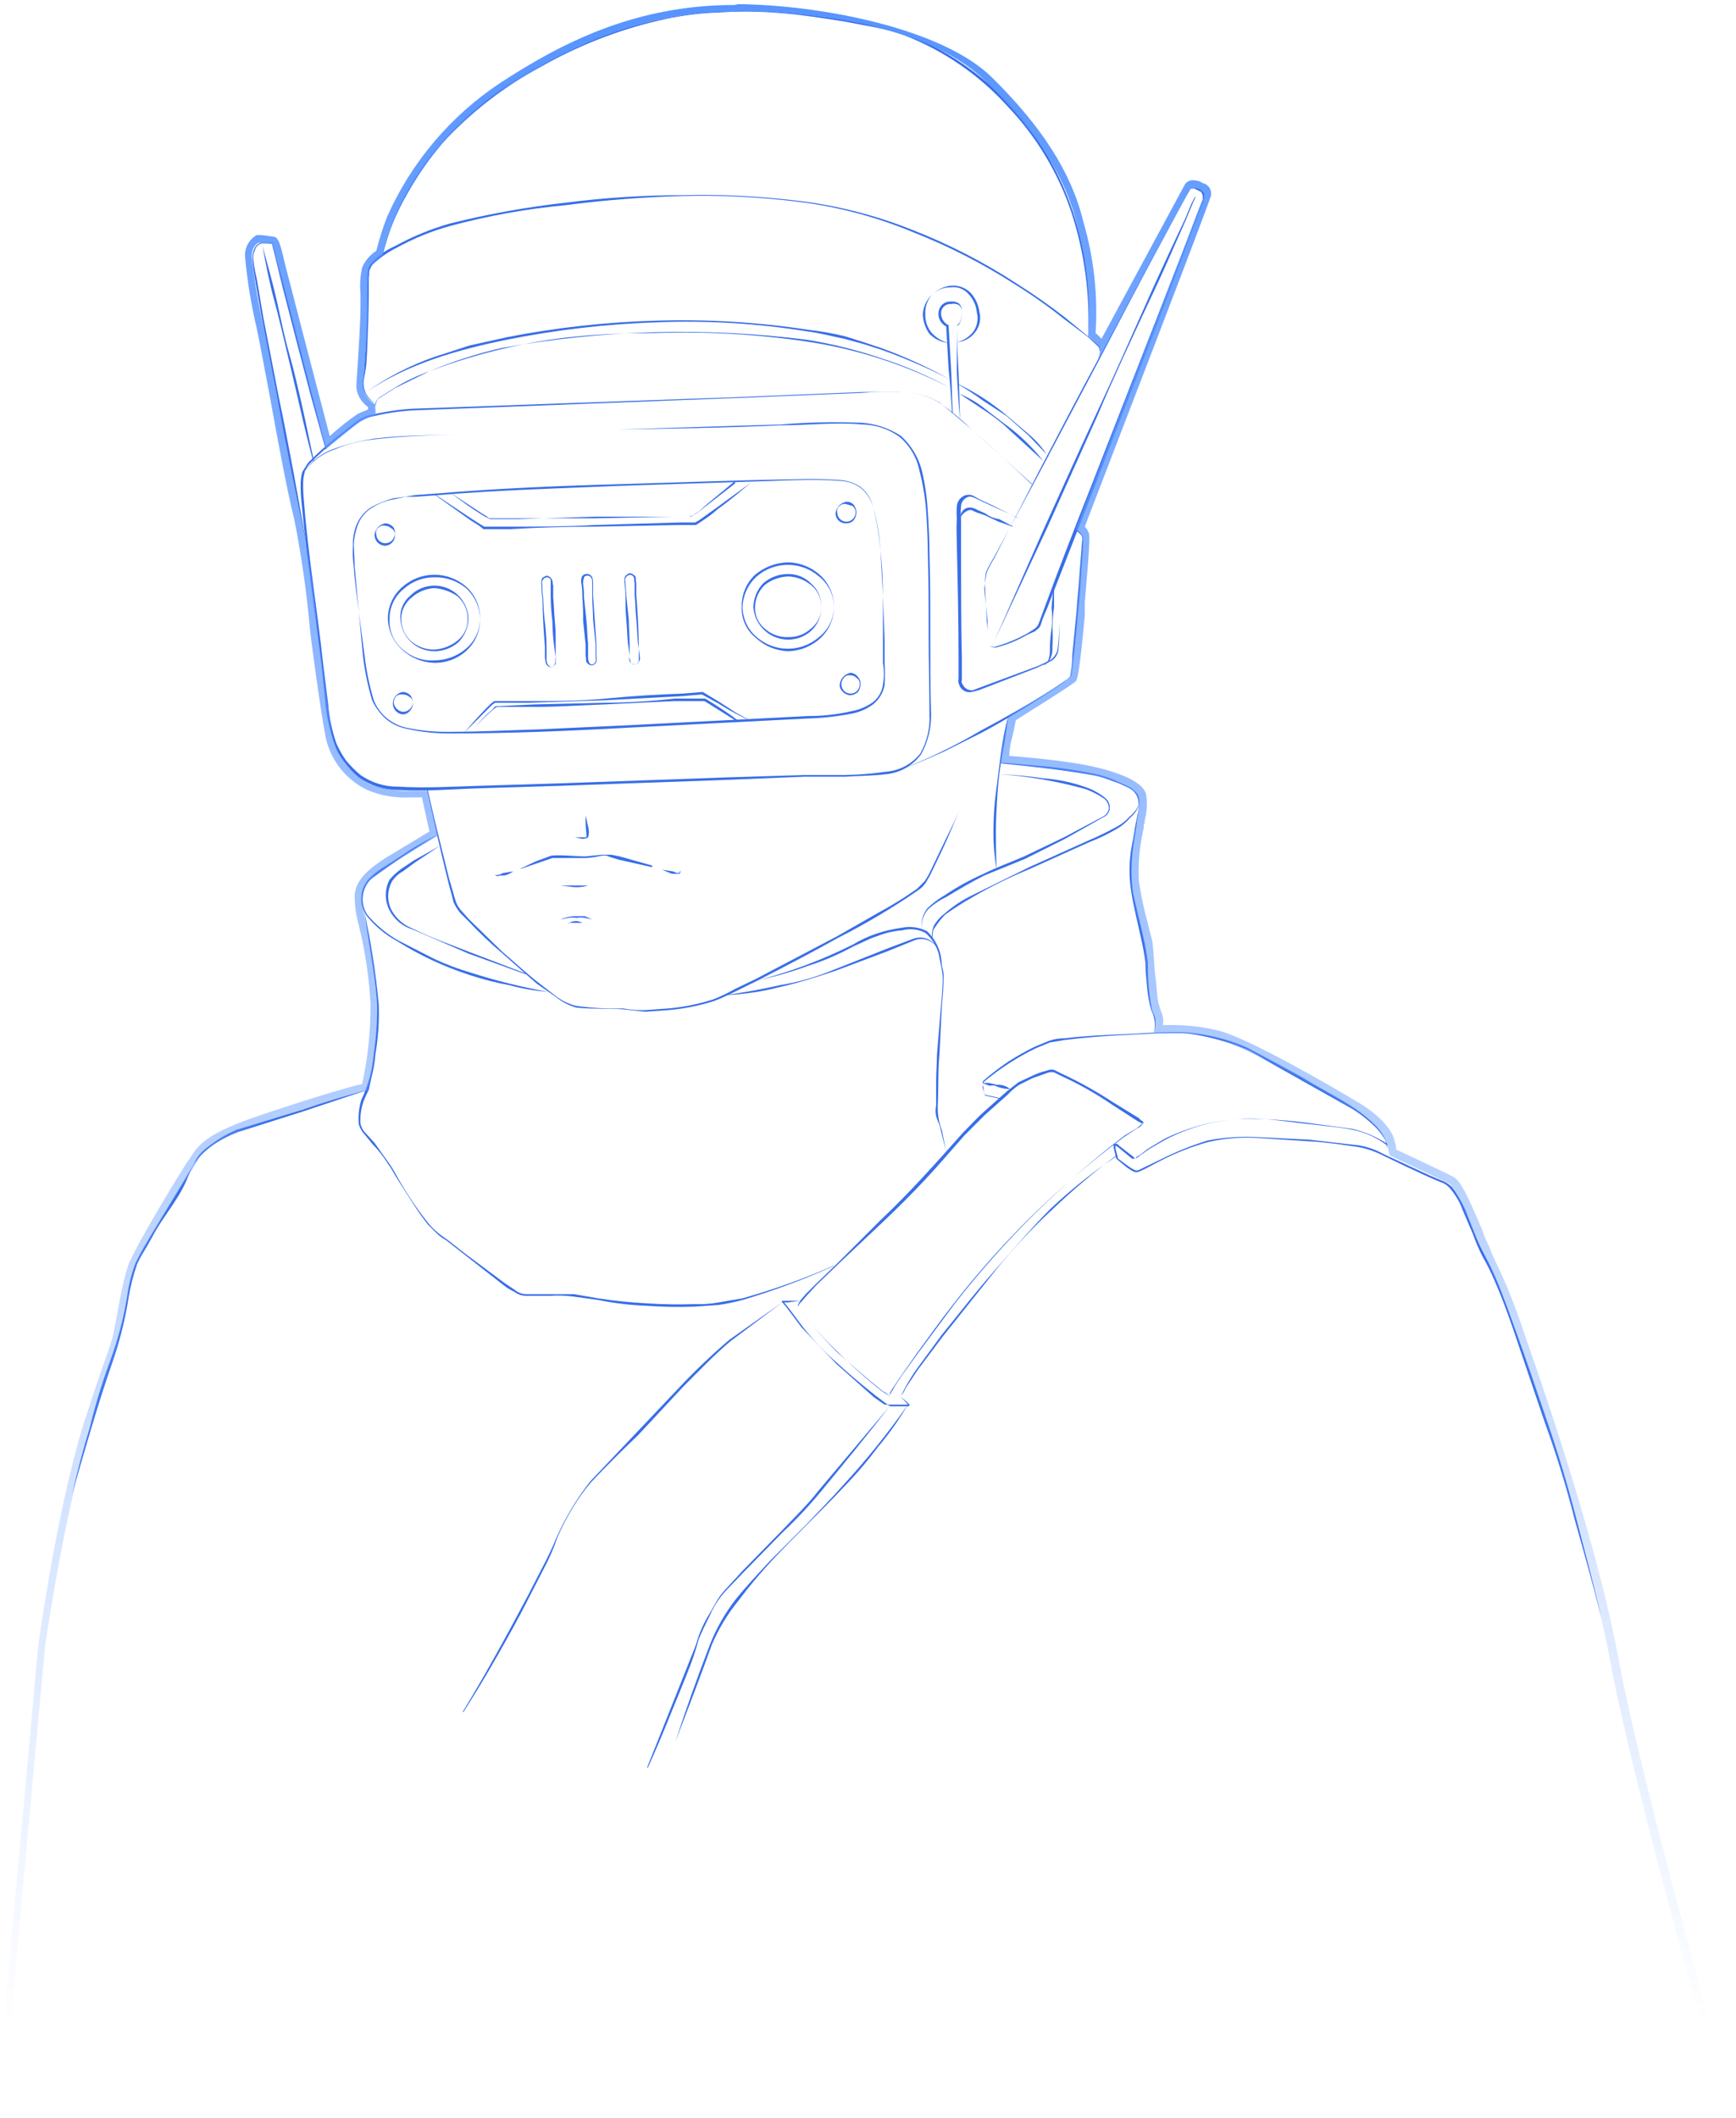 <svg width="209" height="255" viewBox="0 0 209 255" fill="none" xmlns="http://www.w3.org/2000/svg">
<path d="M39.201 54.099L37.401 47.599L35.701 41.099L34.001 34.499L33.201 31.199L32.801 29.599V29.299H31.501C31.307 29.348 31.131 29.448 30.99 29.588C30.849 29.729 30.749 29.906 30.701 30.099C30.531 30.439 30.461 30.821 30.501 31.199C30.577 31.975 30.71 32.744 30.901 33.499L31.701 38.199L33.501 47.499C34.801 53.699 35.901 59.899 37.001 66.099C35.701 59.899 34.401 53.699 33.301 47.499L31.501 38.199L30.701 33.599C30.552 32.806 30.451 32.005 30.401 31.199C30.367 30.789 30.436 30.377 30.601 29.999C30.665 29.814 30.771 29.646 30.909 29.508C31.048 29.369 31.216 29.264 31.401 29.199H32.701C32.801 29.199 32.901 29.199 32.901 29.299V29.499L33.301 31.199L34.201 34.399L35.901 40.999L37.601 47.599C38.201 49.699 38.701 51.899 39.301 54.099H39.201Z" fill="#386EE8"/>
<path d="M31.6 29.602C32.2 31.802 32.8 33.902 33.3 36.102C33.8 38.302 34.2 40.402 34.8 42.502C35.4 44.602 35.9 46.802 36.4 49.002C36.9 51.202 37.3 53.302 37.8 55.502H37.7C37.1 53.302 36.6 51.202 36.1 49.002C35.6 46.802 35.1 44.702 34.6 42.602C34.1 40.502 33.6 38.302 33 36.102C32.4 33.902 32 31.802 31.6 29.602Z" fill="#386EE8"/>
<path d="M36.499 57.001C37.41 55.64 38.747 54.62 40.3 54.101C41.794 53.456 43.38 53.052 44.999 52.901C48.3 52.501 51.599 52.401 54.8 52.301L74.4 51.701L93.999 51.101C97.259 50.835 100.532 50.769 103.8 50.901C105.478 51.022 107.096 51.573 108.499 52.501C109.721 53.63 110.59 55.088 110.999 56.701C111.379 58.31 111.613 59.95 111.699 61.601C111.799 63.201 111.899 64.901 111.899 66.501C111.999 69.801 111.999 73.001 111.999 76.301C111.999 79.601 111.999 82.801 112.099 86.101C112.104 87.744 111.691 89.361 110.899 90.801C110.409 91.475 109.781 92.037 109.057 92.451C108.333 92.865 107.529 93.12 106.699 93.201C105.099 93.401 103.4 93.401 101.8 93.501H96.9L87.099 93.901L67.499 94.601L57.699 94.901C54.399 95.001 51.2 95.301 47.9 95.101C46.216 95.095 44.575 94.571 43.199 93.601C42.559 93.075 41.988 92.47 41.499 91.801C40.984 91.173 40.578 90.463 40.3 89.701C39.744 88.15 39.375 86.539 39.199 84.901L38.699 80.001C37.899 73.501 36.9 67.001 36.3 60.501C36.216 59.704 36.183 58.902 36.199 58.101C36.21 57.66 36.277 57.224 36.4 56.801L37.099 55.701C38.263 54.524 39.498 53.422 40.8 52.401L42.699 50.901C43.325 50.369 44.087 50.022 44.9 49.901C46.509 49.521 48.148 49.287 49.8 49.201L88.999 47.801L98.799 47.401L103.699 47.201C105.299 47.201 106.999 47.101 108.599 47.201C110.266 47.218 111.895 47.703 113.3 48.601C114.601 49.549 115.837 50.585 116.999 51.701L124.3 58.301H124.199C121.799 56.034 119.399 53.834 116.999 51.701L113.199 48.501C111.809 47.665 110.221 47.216 108.599 47.201C106.966 47.134 105.329 47.167 103.699 47.301L98.799 47.501L88.999 47.901L49.8 49.401C48.181 49.487 46.575 49.721 44.999 50.101C44.234 50.215 43.51 50.525 42.9 51.001L40.9 52.601C39.629 53.586 38.426 54.655 37.3 55.801C37.042 56.096 36.839 56.434 36.699 56.801C36.584 57.191 36.517 57.594 36.499 58.001C36.483 58.802 36.516 59.604 36.599 60.401C37.099 66.901 38.2 73.401 38.9 79.901L39.499 84.701C39.63 86.336 39.965 87.949 40.499 89.501C40.823 90.242 41.225 90.946 41.699 91.601C42.215 92.216 42.784 92.785 43.4 93.301C44.716 94.226 46.29 94.716 47.9 94.701C51.2 94.901 54.399 94.701 57.699 94.601L67.499 94.301L87.099 93.601L96.9 93.301H101.8C103.439 93.267 105.076 93.133 106.699 92.901C107.498 92.837 108.274 92.609 108.98 92.23C109.685 91.851 110.305 91.331 110.8 90.701C111.607 89.271 111.989 87.64 111.899 86.001C111.899 82.701 111.8 79.501 111.8 76.201C111.8 72.901 111.799 69.701 111.699 66.401C111.699 64.801 111.599 63.101 111.499 61.501C111.379 59.88 111.112 58.273 110.699 56.701C110.386 55.102 109.54 53.657 108.3 52.601C106.992 51.646 105.419 51.121 103.8 51.101C100.6 50.801 97.299 51.201 93.999 51.201C87.499 51.501 80.999 51.601 74.4 51.701L54.8 52.301C51.599 52.401 48.299 52.401 45.099 52.801C43.462 53.035 41.854 53.437 40.3 54.001C38.721 54.525 37.376 55.586 36.499 57.001Z" fill="#386EE8"/>
<path d="M129.601 63.699C129.944 63.964 130.218 64.307 130.401 64.699V65.999L130.201 68.499C130.101 70.199 130.001 71.999 129.801 73.699L129.301 78.799L129.001 81.299C128.888 81.512 128.714 81.687 128.501 81.799L128.001 82.199L127.001 82.899C124.101 84.799 121.201 86.599 118.201 88.199L113.601 90.499C112.001 91.199 110.501 91.899 108.801 92.499C111.981 91.243 115.057 89.738 118.001 87.999C121.001 86.399 124.001 84.699 126.901 82.899L127.901 82.199L128.501 81.799L128.901 81.399C129.021 80.537 129.088 79.669 129.101 78.799L129.601 73.699C129.701 71.999 129.901 70.299 130.001 68.599L130.201 66.099C130.201 65.599 130.301 65.199 130.301 64.799C130.301 64.399 129.801 64.099 129.501 63.799L129.601 63.699Z" fill="#386EE8"/>
<path d="M51.5 95.102C52.3 98.702 53.2 102.302 54.1 105.902C54.4 106.802 54.6 107.702 54.9 108.602C55.061 109.01 55.298 109.383 55.6 109.702L56.5 110.702L60.5 114.602C61.9 115.802 63.3 117.102 64.7 118.202L66.9 119.902C67.636 120.479 68.489 120.889 69.4 121.102C71.256 121.354 73.129 121.454 75 121.402C75.89 121.567 76.796 121.634 77.7 121.602L80.5 121.402C82.336 121.237 84.147 120.869 85.9 120.302C86.762 119.962 87.597 119.561 88.4 119.102L90.9 117.902L100.8 112.702L105.7 109.902C107.324 109.031 108.894 108.062 110.4 107.002L111.3 106.102C111.57 105.724 111.805 105.322 112 104.902L113.2 102.402C114 100.702 114.9 99.002 115.6 97.302C114.9 99.002 114.2 100.702 113.4 102.402L112.2 104.902C112 105.402 111.7 105.802 111.5 106.202C111.246 106.605 110.904 106.947 110.5 107.202C107.431 109.313 104.224 111.217 100.9 112.902C97.7 114.702 94.4 116.402 91.1 118.102C89.4 118.902 87.8 119.802 86 120.502C84.213 121.069 82.369 121.438 80.5 121.602L77.7 121.802L74.9 121.502C73.1 121.402 71.2 121.502 69.4 121.302C68.483 121.053 67.63 120.61 66.9 120.002L64.6 118.402L60.4 114.702C58.996 113.512 57.66 112.243 56.4 110.902L55.4 109.902C55.077 109.506 54.807 109.069 54.6 108.602C54.4 107.702 54.1 106.802 53.9 105.902C53 102.302 52.2 98.702 51.4 95.102H51.5Z" fill="#386EE8"/>
<path d="M121.4 86.102C121.2 87.702 121 89.202 120.7 90.702C120.401 92.254 120.201 93.824 120.1 95.402C120 96.902 119.9 98.502 119.9 100.002C119.9 101.502 119.9 103.102 120 104.702C119.714 103.152 119.58 101.578 119.6 100.002C119.6 98.463 119.7 96.927 119.9 95.402L120.5 90.702C120.703 89.151 121.004 87.615 121.4 86.102Z" fill="#386EE8"/>
<path d="M59.6 105.298C59.8 105.398 60 105.298 60.1 105.298L60.6 105.098L61.8 104.898C61.475 105.146 61.099 105.317 60.7 105.398H60.2C60 105.498 59.7 105.498 59.6 105.298Z" fill="#386EE8"/>
<path d="M81.899 104.799C81.999 104.899 81.899 105.099 81.799 105.199H80.899L79.699 104.699L80.999 104.899L81.499 105.099C81.699 105.099 81.899 105.099 81.899 104.799Z" fill="#386EE8"/>
<path d="M78.5 104.398L74.5 103.498L73.5 103.198L73 102.998H72.5C71.843 103.155 71.174 103.255 70.5 103.298H66.5L62.7 104.598H62.6L64.5 103.698L66.4 102.998C67.8 102.898 69.2 103.098 70.5 103.098L72.5 102.898H73.6L74.6 103.098L78.5 104.198V104.398Z" fill="#386EE8"/>
<path d="M67.5 106.602H70.8C70.25 106.772 69.674 106.84 69.1 106.802L67.5 106.602Z" fill="#386EE8"/>
<path d="M70.499 98.102C70.499 98.402 70.699 98.802 70.699 99.102C70.813 99.424 70.88 99.76 70.899 100.102C70.908 100.339 70.874 100.576 70.799 100.802C70.599 101.002 70.399 100.902 70.199 101.002L69.199 100.802H70.599V100.402C70.506 99.639 70.473 98.87 70.499 98.102Z" fill="#386EE8"/>
<path d="M67.5 110.699C68.092 110.415 68.744 110.278 69.4 110.299H70.4L71.3 110.699L70.4 110.499C70.069 110.448 69.731 110.448 69.4 110.499C69.069 110.448 68.731 110.448 68.4 110.499L67.5 110.699Z" fill="#386EE8"/>
<path d="M68.4 111.2C68.64 111.013 68.931 110.903 69.235 110.885C69.538 110.868 69.84 110.942 70.1 111.1H68.4V111.2Z" fill="#386EE8"/>
<path d="M43.2 73.701C43 71.901 42.7 70.101 42.6 68.301C42.467 67.408 42.433 66.502 42.5 65.601C42.464 64.708 42.635 63.818 43 63.001C43.377 62.163 44.006 61.464 44.8 61.001C45.597 60.582 46.434 60.247 47.3 60.001L48.7 59.801L50 59.601L52.7 59.401C59.9 58.801 67 58.501 74.2 58.301C81.4 58.101 88.6 57.801 95.8 57.701C97.601 57.635 99.403 57.668 101.2 57.801C102.102 57.86 102.968 58.172 103.7 58.701C104.401 59.298 104.892 60.105 105.1 61.001C105.602 62.728 105.904 64.506 106 66.301C106.2 68.094 106.3 69.897 106.3 71.701L106.5 77.101V79.801C106.55 80.701 106.55 81.602 106.5 82.501C106.321 83.41 105.825 84.225 105.1 84.801C104.359 85.349 103.505 85.725 102.6 85.901C100.82 86.249 99.013 86.45 97.2 86.501L75.7 87.601C68.5 88.001 61.3 88.301 54.1 88.301C52.316 88.305 50.538 88.103 48.8 87.701C47.913 87.505 47.089 87.093 46.4 86.501C45.726 85.881 45.182 85.133 44.8 84.301C44.281 82.57 43.913 80.796 43.7 79.001L43.2 73.701ZM43.2 73.701L43.9 79.001C44.113 80.796 44.481 82.57 45 84.301C45.323 85.112 45.838 85.833 46.5 86.401C47.189 86.993 48.013 87.406 48.9 87.601C50.642 87.971 52.42 88.138 54.2 88.101C57.8 88.101 61.4 87.901 65 87.801L75.8 87.301L97.3 86.201C99.084 86.205 100.862 86.003 102.6 85.601C103.46 85.436 104.277 85.095 105 84.601C105.356 84.344 105.656 84.015 105.879 83.637C106.103 83.258 106.246 82.838 106.3 82.401C106.45 81.541 106.45 80.662 106.3 79.801V71.701L106 66.301C105.855 64.512 105.554 62.738 105.1 61.001C104.855 60.148 104.369 59.384 103.7 58.801C103.007 58.27 102.172 57.956 101.3 57.901C99.503 57.768 97.701 57.735 95.9 57.801L74.3 58.501C67.2 58.801 60 59.001 52.8 59.601L50.1 59.801H48.8L47.5 60.101C46.616 60.234 45.766 60.54 45 61.001C44.209 61.421 43.576 62.088 43.2 62.901C42.848 63.726 42.645 64.606 42.6 65.501C42.6 66.401 42.7 67.301 42.7 68.201L43.2 73.701Z" fill="#386EE8"/>
<path d="M52.5 59.602L56.7 62.402L57.8 63.102L58.3 63.402H61.4C64.8 63.402 68.2 63.402 71.6 63.202L81.8 62.902H83.7L84.2 62.602L86.3 61.102L90.4 58.102C89.1 59.202 87.8 60.302 86.4 61.302C85.777 61.857 85.108 62.358 84.4 62.802L83.8 63.202H81.8L71.6 63.402C68.2 63.402 64.8 63.502 61.4 63.702H58.2L57.7 63.302L56.6 62.602L52.4 59.602H52.5Z" fill="#386EE8"/>
<path d="M88.499 57.898L84.999 60.798L84.099 61.598L83.599 61.898C83.471 62.051 83.295 62.157 83.099 62.198H71.599L62.399 62.498H58.999L58.399 62.198L57.899 61.898C56.599 61.098 55.399 60.198 54.199 59.298L57.999 61.798L58.499 62.098L58.899 62.398H71.599L80.799 62.198H82.999L83.499 61.998L83.999 61.698L84.899 60.998L88.499 58.198V57.898Z" fill="#386EE8"/>
<path d="M55.9 88.201C56.9 87.001 57.9 85.901 59 84.801L59.5 84.401H63.6C66.7 84.401 69.8 84.401 72.9 84.101C76 83.801 79.1 83.601 82.2 83.501L84.6 83.301L86.6 84.501L88.6 85.801L90.6 86.901C89.183 86.267 87.812 85.532 86.5 84.701L84.5 83.601L82.2 83.801L72.9 84.301L63.6 84.601H59.6L59.2 84.901L55.9 88.201Z" fill="#386EE8"/>
<path d="M88.8 86.902L85.3 84.702L84.8 84.402H81.2L72.8 84.802C70 84.902 67.2 85.102 64.4 85.102H59.8L59.4 85.402L58.6 86.102L57.1 87.602L58.5 86.102L59.3 85.402C59.4 85.302 59.5 85.102 59.7 85.002H60.2L64.4 84.802L72.8 84.602C75.607 84.584 78.41 84.418 81.2 84.102H84.9L85.4 84.402C86.571 85.11 87.706 85.878 88.8 86.702V86.902Z" fill="#386EE8"/>
<path d="M66.401 80.301C66.282 80.316 66.162 80.296 66.055 80.243C65.948 80.189 65.86 80.105 65.801 80.001C65.601 79.701 65.701 79.501 65.601 79.201V77.801C65.434 75.871 65.334 73.937 65.301 72.001C65.221 71.539 65.188 71.07 65.201 70.601C65.152 70.336 65.152 70.065 65.201 69.801C65.201 69.601 65.501 69.401 65.801 69.301C65.925 69.316 66.044 69.36 66.148 69.429C66.253 69.499 66.339 69.592 66.401 69.701C66.601 70.001 66.501 70.201 66.601 70.501V71.901C66.701 72.901 66.701 73.801 66.801 74.801C66.901 75.801 66.901 76.701 66.901 77.701V79.101C66.801 79.401 66.901 79.601 66.801 79.901C66.701 80.201 66.601 80.301 66.401 80.301ZM66.401 80.301C66.51 80.279 66.612 80.231 66.699 80.161C66.786 80.092 66.855 80.002 66.901 79.901V79.201L66.701 77.701C66.581 76.739 66.514 75.77 66.501 74.801C66.381 73.838 66.314 72.87 66.301 71.901V69.801C66.259 69.705 66.189 69.624 66.099 69.57C66.009 69.516 65.905 69.492 65.801 69.501C65.692 69.523 65.589 69.571 65.502 69.64C65.415 69.71 65.346 69.799 65.301 69.901C65.201 70.101 65.301 70.301 65.301 70.601C65.288 71.07 65.321 71.539 65.401 72.001C65.418 72.97 65.484 73.938 65.601 74.901C65.721 75.863 65.787 76.831 65.801 77.801V79.201C65.778 79.439 65.812 79.679 65.901 79.901C65.946 80.002 66.015 80.092 66.102 80.161C66.189 80.231 66.292 80.279 66.401 80.301Z" fill="#386EE8"/>
<path d="M71.2 80.101C71.075 80.086 70.956 80.042 70.852 79.972C70.748 79.903 70.661 79.81 70.6 79.701C70.5 79.501 70.6 79.201 70.5 79.001V77.601L70.2 74.701C70.218 73.733 70.185 72.765 70.1 71.801C70.116 71.299 70.082 70.796 70 70.301C69.948 70.07 69.948 69.831 70 69.601C70.023 69.46 70.097 69.332 70.207 69.24C70.317 69.148 70.456 69.099 70.6 69.101C70.743 69.087 70.888 69.118 71.013 69.19C71.138 69.261 71.239 69.37 71.3 69.501C71.374 69.726 71.408 69.963 71.4 70.201V71.701L71.401 71.681C71.601 74.584 71.601 74.584 71.801 77.486L71.8 78.901C71.8 79.101 71.9 79.401 71.8 79.601C71.776 79.742 71.702 79.87 71.592 79.962C71.482 80.053 71.343 80.103 71.2 80.101ZM71.2 80.001C71.317 80.003 71.431 79.964 71.522 79.891C71.614 79.818 71.676 79.715 71.7 79.601C71.8 79.401 71.7 79.201 71.7 78.901V77.501L71.4 74.601C71.4 73.601 71.3 72.701 71.3 71.701V70.301C71.3 70.001 71.3 69.701 71.2 69.601C71.158 69.505 71.088 69.424 70.998 69.37C70.908 69.317 70.804 69.292 70.7 69.301C70.5 69.301 70.3 69.401 70.3 69.601C70.218 69.825 70.183 70.063 70.2 70.301C70.282 70.796 70.316 71.299 70.3 71.801L70.6 74.701C70.7 75.601 70.7 76.601 70.8 77.501V79.001C70.784 79.239 70.818 79.477 70.9 79.701C70.925 79.77 70.964 79.832 71.016 79.884C71.068 79.936 71.131 79.976 71.2 80.001Z" fill="#386EE8"/>
<path d="M76.501 80C76.435 80.014 76.367 80.016 76.301 80.003C76.235 79.991 76.172 79.965 76.115 79.928C76.059 79.89 76.012 79.842 75.975 79.786C75.938 79.73 75.913 79.666 75.901 79.6C75.812 79.378 75.778 79.138 75.801 78.9L75.601 77.5C75.501 76.5 75.501 75.6 75.401 74.6C75.301 73.6 75.301 72.7 75.301 71.7C75.301 70.7 75.201 70.7 75.201 70.3C75.152 70.036 75.152 69.764 75.201 69.5C75.262 69.381 75.347 69.275 75.45 69.189C75.553 69.103 75.672 69.039 75.801 69C75.939 69.014 76.072 69.057 76.193 69.126C76.313 69.195 76.418 69.288 76.501 69.4C76.601 69.7 76.501 69.9 76.601 70.2V71.6C76.767 73.529 76.867 75.464 76.901 77.4V79.6C76.821 79.778 76.678 79.92 76.501 80ZM76.501 80C76.617 79.96 76.722 79.895 76.809 79.808C76.896 79.722 76.961 79.616 77.001 79.5C77.101 79.3 77.001 79.1 77.001 78.8L76.801 77.4C76.701 76.4 76.701 75.5 76.601 74.5C76.501 73.5 76.501 72.6 76.401 71.6V70.2C76.301 69.9 76.401 69.7 76.301 69.5C76.259 69.404 76.189 69.323 76.099 69.27C76.009 69.216 75.905 69.191 75.801 69.2C75.692 69.222 75.589 69.27 75.502 69.34C75.415 69.409 75.346 69.498 75.301 69.6C75.201 69.8 75.301 70 75.301 70.3C75.301 70.6 75.401 71.2 75.401 71.7L75.701 74.6C75.701 75.5 75.801 76.5 75.801 77.5V78.9C75.801 79.2 75.701 79.4 75.801 79.6C75.872 79.723 75.974 79.824 76.097 79.895C76.22 79.965 76.359 80.001 76.501 80Z" fill="#386EE8"/>
<path d="M103 61.7C103.009 61.543 102.977 61.387 102.907 61.246C102.836 61.106 102.731 60.986 102.6 60.9L101.9 60.7C101.761 60.657 101.614 60.653 101.473 60.689C101.332 60.724 101.203 60.797 101.1 60.9C100.969 60.981 100.868 61.104 100.814 61.248C100.76 61.393 100.755 61.552 100.8 61.7C100.8 61.991 100.916 62.271 101.122 62.477C101.329 62.684 101.609 62.8 101.9 62.8C102.192 62.8 102.472 62.684 102.678 62.477C102.884 62.271 103 61.991 103 61.7ZM103.1 61.7C103.094 62.023 102.989 62.337 102.8 62.6C102.692 62.732 102.554 62.837 102.398 62.906C102.241 62.975 102.071 63.008 101.9 63C101.726 63.015 101.55 62.992 101.385 62.932C101.221 62.872 101.071 62.777 100.947 62.653C100.823 62.529 100.728 62.379 100.668 62.215C100.608 62.05 100.585 61.874 100.6 61.7C100.657 61.376 100.812 61.077 101.045 60.844C101.278 60.612 101.576 60.456 101.9 60.4C102.071 60.392 102.241 60.424 102.398 60.493C102.554 60.563 102.692 60.668 102.8 60.8C102.989 61.062 103.094 61.376 103.1 61.7Z" fill="#386EE8"/>
<path d="M47.5 64.3C47.513 64.156 47.482 64.012 47.41 63.887C47.339 63.761 47.23 63.661 47.1 63.6C46.909 63.42 46.661 63.313 46.4 63.3C46.261 63.258 46.113 63.254 45.972 63.289C45.831 63.324 45.702 63.397 45.6 63.5C45.468 63.581 45.368 63.704 45.313 63.849C45.259 63.994 45.254 64.152 45.3 64.3C45.3 64.592 45.416 64.871 45.622 65.078C45.828 65.284 46.108 65.4 46.4 65.4C46.691 65.4 46.971 65.284 47.177 65.078C47.384 64.871 47.5 64.592 47.5 64.3ZM47.5 64.3C47.541 64.455 47.544 64.618 47.51 64.774C47.475 64.931 47.403 65.077 47.3 65.2C47.196 65.345 47.062 65.465 46.906 65.551C46.75 65.638 46.577 65.689 46.4 65.7C46.22 65.701 46.042 65.664 45.878 65.592C45.713 65.521 45.565 65.416 45.443 65.285C45.321 65.153 45.227 64.998 45.168 64.828C45.109 64.659 45.086 64.479 45.1 64.3C45.156 63.976 45.312 63.677 45.544 63.445C45.777 63.212 46.076 63.057 46.4 63C46.736 63.028 47.053 63.169 47.3 63.4C47.403 63.523 47.475 63.669 47.51 63.826C47.544 63.982 47.541 64.145 47.5 64.3Z" fill="#386EE8"/>
<path d="M103.499 82.4C103.52 82.242 103.493 82.081 103.422 81.939C103.35 81.796 103.238 81.678 103.099 81.6C103.012 81.502 102.904 81.424 102.783 81.372C102.662 81.32 102.531 81.296 102.399 81.3C102.251 81.269 102.098 81.281 101.956 81.334C101.814 81.387 101.691 81.48 101.599 81.6C101.499 81.707 101.42 81.832 101.369 81.97C101.317 82.107 101.294 82.253 101.299 82.4C101.299 82.692 101.415 82.972 101.622 83.178C101.828 83.384 102.108 83.5 102.399 83.5C102.691 83.5 102.971 83.384 103.177 83.178C103.384 82.972 103.499 82.692 103.499 82.4ZM103.599 82.4C103.593 82.723 103.488 83.037 103.299 83.3C103.053 83.531 102.736 83.672 102.399 83.7C101.699 83.7 100.999 83 101.099 82.4C101.137 82.058 101.283 81.737 101.518 81.485C101.752 81.232 102.061 81.062 102.399 81C102.577 81.011 102.75 81.062 102.906 81.149C103.061 81.235 103.196 81.355 103.299 81.5C103.408 81.622 103.491 81.764 103.542 81.919C103.594 82.074 103.613 82.237 103.599 82.4Z" fill="#386EE8"/>
<path d="M49.701 84.601C49.702 84.459 49.666 84.32 49.596 84.197C49.525 84.074 49.424 83.972 49.301 83.901C49.076 83.713 48.794 83.608 48.501 83.601C48.218 83.561 47.932 83.633 47.701 83.801C47.514 84.026 47.408 84.308 47.401 84.601C47.441 84.878 47.57 85.135 47.768 85.334C47.967 85.532 48.224 85.66 48.501 85.701C48.803 85.702 49.094 85.589 49.316 85.385C49.538 85.181 49.676 84.901 49.701 84.601ZM49.701 84.601C49.715 84.763 49.695 84.927 49.644 85.082C49.592 85.236 49.51 85.379 49.401 85.501C49.303 85.651 49.17 85.775 49.013 85.863C48.856 85.95 48.68 85.997 48.501 86.001C48.33 85.988 48.163 85.942 48.01 85.865C47.857 85.787 47.721 85.68 47.61 85.55C47.498 85.42 47.414 85.269 47.361 85.106C47.308 84.944 47.287 84.772 47.301 84.601C47.321 84.279 47.451 83.974 47.669 83.737C47.888 83.5 48.182 83.346 48.501 83.301C48.842 83.311 49.165 83.455 49.401 83.701C49.59 83.963 49.694 84.277 49.701 84.601Z" fill="#386EE8"/>
<path d="M57.8 74.498C57.812 75.208 57.676 75.913 57.401 76.567C57.125 77.222 56.716 77.811 56.199 78.298C55.142 79.283 53.744 79.82 52.3 79.798C50.847 79.763 49.458 79.194 48.4 78.198C47.882 77.728 47.464 77.157 47.172 76.522C46.88 75.886 46.719 75.198 46.699 74.498C46.693 73.78 46.842 73.069 47.135 72.413C47.429 71.757 47.86 71.172 48.4 70.698C49.467 69.729 50.857 69.191 52.3 69.191C53.742 69.191 55.132 69.729 56.199 70.698C56.716 71.186 57.125 71.775 57.401 72.43C57.676 73.084 57.812 73.788 57.8 74.498ZM57.8 74.498C57.78 73.799 57.619 73.111 57.327 72.475C57.035 71.839 56.617 71.269 56.099 70.798C55.028 69.926 53.681 69.465 52.3 69.498C50.935 69.49 49.616 69.989 48.599 70.898C48.065 71.333 47.634 71.882 47.34 72.505C47.045 73.128 46.895 73.809 46.9 74.498C46.852 75.198 46.972 75.899 47.251 76.542C47.529 77.186 47.957 77.754 48.499 78.198C49.015 78.656 49.617 79.007 50.269 79.23C50.921 79.453 51.612 79.544 52.3 79.498C53.692 79.495 55.038 78.999 56.099 78.098C56.624 77.655 57.047 77.104 57.34 76.483C57.634 75.862 57.79 75.185 57.8 74.498Z" fill="#386EE8"/>
<path d="M56.401 74.502C56.365 75.552 55.937 76.552 55.201 77.302C54.4 78.008 53.369 78.399 52.301 78.402C51.247 78.403 50.233 77.999 49.47 77.272C48.707 76.546 48.252 75.554 48.201 74.502C48.161 73.973 48.249 73.442 48.458 72.955C48.667 72.468 48.99 72.038 49.401 71.702C49.782 71.321 50.234 71.019 50.731 70.812C51.229 70.606 51.762 70.5 52.301 70.5C52.839 70.5 53.373 70.606 53.87 70.812C54.368 71.019 54.82 71.321 55.201 71.702C55.937 72.452 56.365 73.451 56.401 74.502ZM56.301 74.502C56.303 73.992 56.197 73.488 55.99 73.023C55.784 72.558 55.48 72.141 55.101 71.802C54.275 71.222 53.307 70.877 52.301 70.802C51.302 70.851 50.349 71.239 49.601 71.902C49.2 72.207 48.874 72.6 48.649 73.051C48.424 73.502 48.305 73.998 48.301 74.502C48.298 75.011 48.404 75.515 48.611 75.981C48.818 76.446 49.121 76.862 49.501 77.202C50.281 77.865 51.277 78.221 52.301 78.202C53.326 78.138 54.306 77.753 55.101 77.102C55.489 76.791 55.8 76.395 56.008 75.944C56.216 75.492 56.316 74.999 56.301 74.502Z" fill="#386EE8"/>
<path d="M100.4 73.099C100.399 73.792 100.256 74.478 99.981 75.114C99.706 75.75 99.304 76.324 98.8 76.799C97.742 77.795 96.353 78.364 94.9 78.399C93.45 78.355 92.064 77.787 91 76.799C90.446 76.359 90.003 75.795 89.708 75.153C89.412 74.51 89.273 73.806 89.3 73.099C89.274 72.373 89.403 71.649 89.678 70.976C89.954 70.303 90.371 69.698 90.9 69.199C92.022 68.256 93.434 67.726 94.9 67.699C96.353 67.734 97.742 68.304 98.8 69.299C99.317 69.786 99.726 70.376 100.001 71.03C100.277 71.685 100.413 72.389 100.4 73.099ZM100.4 73.099C100.4 72.386 100.239 71.683 99.927 71.042C99.615 70.401 99.161 69.839 98.6 69.399C97.574 68.506 96.261 68.009 94.9 67.999C93.505 67.985 92.153 68.483 91.1 69.399C90.582 69.87 90.165 70.44 89.873 71.076C89.581 71.712 89.42 72.4 89.4 73.099C89.41 73.786 89.566 74.463 89.859 75.084C90.153 75.705 90.576 76.256 91.1 76.699C92.153 77.615 93.505 78.113 94.9 78.099C96.261 78.089 97.574 77.593 98.6 76.699C99.148 76.27 99.594 75.724 99.905 75.102C100.216 74.479 100.386 73.795 100.4 73.099Z" fill="#386EE8"/>
<path d="M98.899 73.102C98.897 73.625 98.79 74.143 98.584 74.624C98.378 75.105 98.077 75.539 97.699 75.902C96.939 76.61 95.938 77.003 94.899 77.002C93.835 77.004 92.81 76.603 92.031 75.879C91.251 75.156 90.775 74.163 90.699 73.102C90.72 72.018 91.148 70.983 91.899 70.202C92.736 69.488 93.8 69.098 94.899 69.102C95.424 69.098 95.943 69.202 96.425 69.409C96.907 69.615 97.341 69.919 97.699 70.302C98.092 70.652 98.403 71.085 98.61 71.569C98.817 72.052 98.916 72.576 98.899 73.102ZM98.899 73.102C98.903 72.582 98.788 72.069 98.563 71.601C98.337 71.133 98.008 70.722 97.599 70.402C96.833 69.782 95.885 69.43 94.899 69.402C93.884 69.43 92.903 69.78 92.099 70.402C91.729 70.749 91.432 71.166 91.226 71.63C91.02 72.094 90.909 72.594 90.899 73.102C90.884 73.599 90.984 74.092 91.192 74.543C91.401 74.995 91.711 75.391 92.099 75.702C92.869 76.382 93.872 76.74 94.899 76.702C95.894 76.725 96.86 76.367 97.599 75.702C98 75.396 98.326 75.003 98.551 74.552C98.776 74.102 98.895 73.606 98.899 73.102Z" fill="#386EE8"/>
<path d="M122.701 62.4L119.601 61L118.101 60.3C117.601 60.1 117.101 59.7 116.601 59.8C116.36 59.876 116.147 60.02 115.987 60.216C115.827 60.411 115.728 60.649 115.701 60.9C115.651 61.432 115.651 61.968 115.701 62.5V65.9C115.701 70.3 115.701 74.7 115.801 79.2V81.7C115.801 81.9 115.701 82.2 115.901 82.4C116.003 82.626 116.174 82.816 116.389 82.941C116.604 83.067 116.853 83.122 117.101 83.1L118.701 82.5L124.901 80.2L126.401 79.5C126.832 79.218 127.151 78.793 127.301 78.3C127.47 77.208 127.537 76.104 127.501 75V68.4V75C127.569 76.134 127.536 77.272 127.401 78.4C127.33 78.693 127.193 78.967 127.001 79.2C126.811 79.421 126.571 79.592 126.301 79.7L124.801 80.4L118.601 82.8L117.801 83.1L117.001 83.3C116.696 83.369 116.377 83.326 116.102 83.179C115.826 83.032 115.613 82.791 115.501 82.5C115.376 82.253 115.341 81.97 115.401 81.7V79.2C115.401 74.7 115.301 70.3 115.201 65.9C115.201 64.8 115.101 63.7 115.201 62.5C115.151 61.968 115.151 61.432 115.201 60.9C115.231 60.597 115.352 60.311 115.548 60.078C115.745 59.846 116.007 59.679 116.301 59.6C116.604 59.532 116.92 59.568 117.201 59.7L117.901 60.1L119.401 60.8L122.401 62.3L122.701 62.4Z" fill="#386EE8"/>
<path d="M121.9 63.399L120.2 62.799L118.5 61.999L117.6 61.699C117.3 61.599 117.1 61.399 116.8 61.399C116.5 61.399 115.8 61.799 115.6 62.399C115.592 62.073 115.698 61.755 115.9 61.499C116.009 61.367 116.147 61.262 116.303 61.193C116.459 61.123 116.629 61.091 116.8 61.099C117.121 61.121 117.43 61.224 117.7 61.399L118.6 61.799C119.097 62.175 119.682 62.417 120.3 62.499L122 63.399H121.9Z" fill="#386EE8"/>
<path d="M126.9 70.602V73.102C126.783 73.897 126.716 74.698 126.7 75.502C126.75 76.301 126.75 77.102 126.7 77.902C126.73 78.344 126.662 78.788 126.5 79.202C126.344 79.585 126.062 79.902 125.7 80.102H125.6C126.4 79.702 126.4 78.802 126.4 78.002C126.417 77.198 126.483 76.397 126.6 75.602C126.7 74.805 126.7 73.998 126.6 73.202C126.644 72.362 126.744 71.527 126.9 70.702V70.602Z" fill="#386EE8"/>
<path d="M118.5 70.902C118.551 70.228 118.651 69.56 118.8 68.902C119.061 68.315 119.361 67.747 119.7 67.202L121.5 63.702L125.1 56.702C127.5 52.102 129.9 47.502 132.4 42.902L139.8 29.002L141.7 25.602L142.6 23.902L143.1 23.002L143.4 22.602H143.9C144.241 22.612 144.564 22.755 144.8 23.002C144.9 23.202 145.1 23.302 145 23.502V24.002L144.3 25.802L142.9 29.502C139.3 39.302 135.4 49.002 131.7 58.802L126 73.402C125.724 73.984 125.49 74.585 125.3 75.202C125.2 75.602 124.8 75.802 124.6 76.002L123.7 76.402C122.574 77.062 121.362 77.567 120.1 77.902C119.931 77.961 119.749 77.974 119.573 77.939C119.397 77.903 119.233 77.822 119.1 77.702C118.926 77.399 118.856 77.048 118.9 76.702V74.802L118.5 70.902ZM118.6 70.902L118.8 74.802C118.883 75.431 118.917 76.067 118.9 76.702C118.856 77.048 118.926 77.399 119.1 77.702C119.228 77.796 119.378 77.855 119.536 77.873C119.695 77.891 119.855 77.866 120 77.802C121.25 77.43 122.457 76.928 123.6 76.302L124.4 75.802C124.648 75.656 124.854 75.449 125 75.202L125.7 73.302C127.5 68.402 129.4 63.502 131.3 58.702L142.7 29.502L144.1 25.802L144.8 24.002V23.502L144.6 23.102L143.8 22.702H143.4C143.2 22.802 143.2 23.002 143.1 23.102C142.911 23.354 142.744 23.621 142.6 23.902L141.7 25.602L139.8 29.102L132.5 43.002L125.2 56.802L121.5 63.702L119.6 67.202C119.261 67.747 118.961 68.315 118.7 68.902C118.568 69.56 118.534 70.234 118.6 70.902Z" fill="#386EE8"/>
<path d="M144.699 23.602H143.999C143.899 23.602 143.899 23.802 143.899 23.802L143.499 24.702L142.799 26.402L141.299 29.802C140.299 32.102 139.299 34.302 138.199 36.602C136.099 41.102 133.999 45.602 132.099 50.102L125.999 63.702L119.699 77.202L125.699 63.602C127.799 59.002 129.799 54.502 131.899 50.002C133.999 45.502 135.999 41.002 137.999 36.502C138.999 34.202 140.099 31.902 141.099 29.702L142.699 26.302L143.399 24.602L143.799 23.802L143.999 23.602H144.699Z" fill="#386EE8"/>
<path d="M114.2 41.298C113.329 41.207 112.517 40.819 111.9 40.198C111.398 39.496 111.12 38.66 111.1 37.798C111.154 36.918 111.548 36.093 112.2 35.498C112.795 34.904 113.567 34.518 114.4 34.398C114.834 34.349 115.274 34.395 115.688 34.533C116.103 34.671 116.482 34.898 116.8 35.198C117.401 35.828 117.787 36.634 117.9 37.498C118.02 37.925 118.038 38.374 117.951 38.808C117.864 39.243 117.675 39.651 117.4 39.998C117.141 40.345 116.811 40.632 116.431 40.839C116.051 41.046 115.631 41.169 115.2 41.198C115.998 41.012 116.706 40.552 117.2 39.898C117.428 39.566 117.582 39.189 117.651 38.792C117.72 38.395 117.702 37.988 117.6 37.598C117.522 36.774 117.17 35.999 116.6 35.398C116.332 35.088 115.989 34.852 115.604 34.712C115.219 34.572 114.804 34.533 114.4 34.598C113.992 34.596 113.587 34.675 113.21 34.829C112.832 34.983 112.489 35.211 112.2 35.498C111.64 36.13 111.353 36.956 111.4 37.798C111.369 38.591 111.617 39.369 112.1 39.998C112.653 40.632 113.385 41.085 114.2 41.298Z" fill="#386EE8"/>
<path d="M115.601 50.702C115.401 48.802 115.301 46.902 115.201 44.902V39.202H115.301C115.501 39.102 115.601 38.802 115.701 38.502C115.784 38.175 115.817 37.838 115.801 37.502C115.81 37.345 115.778 37.189 115.707 37.049C115.637 36.908 115.532 36.789 115.401 36.702C115.123 36.562 114.803 36.526 114.501 36.602C114.356 36.588 114.211 36.603 114.072 36.646C113.933 36.689 113.804 36.759 113.693 36.852C113.581 36.945 113.489 37.059 113.422 37.188C113.355 37.316 113.314 37.457 113.301 37.602C113.28 37.902 113.344 38.202 113.485 38.467C113.627 38.732 113.84 38.952 114.101 39.102H114.201L114.501 44.402C114.601 46.202 114.601 47.902 114.701 49.702H114.601C114.501 47.902 114.401 46.202 114.201 44.402L113.901 39.102V39.302C113.579 39.137 113.318 38.873 113.156 38.549C112.994 38.226 112.94 37.859 113.001 37.502C113.049 37.166 113.218 36.86 113.475 36.639C113.733 36.418 114.062 36.298 114.401 36.302C114.747 36.258 115.098 36.328 115.401 36.502C115.533 36.611 115.638 36.748 115.707 36.905C115.777 37.061 115.809 37.231 115.801 37.402C115.817 37.738 115.784 38.075 115.701 38.402C115.632 38.718 115.455 39.001 115.201 39.202C115.201 41.102 115.301 43.002 115.401 44.902C115.501 46.802 115.501 48.802 115.601 50.702Z" fill="#386EE8"/>
<path d="M132.2 43.401C132.3 43.102 132.3 42.801 132.4 42.502C132.439 42.219 132.367 41.932 132.2 41.702L130.9 40.502L128.1 38.401C126.248 36.922 124.312 35.553 122.3 34.301C118.358 31.755 114.17 29.611 109.8 27.901C105.448 26.097 100.874 24.886 96.2 24.302C91.557 23.717 86.877 23.483 82.2 23.602C77.484 23.719 72.777 24.087 68.1 24.701C63.404 25.137 58.753 25.973 54.2 27.201C51.972 27.815 49.824 28.688 47.8 29.802C46.743 30.327 45.766 31 44.9 31.802C44.729 32.012 44.594 32.248 44.5 32.502C44.4 32.702 44.5 33.102 44.4 33.401V35.102C44.4 37.502 44.3 39.801 44.2 42.202C44.1 44.602 44 44.502 43.8 45.702C43.715 46.281 43.814 46.873 44.083 47.393C44.352 47.913 44.778 48.336 45.3 48.602C44.735 48.373 44.272 47.947 44 47.401C43.701 46.888 43.595 46.286 43.7 45.702C43.9 44.502 43.9 43.301 44 42.202C44.1 41.102 44.2 37.502 44.2 35.102V33.401C44.188 33.065 44.222 32.729 44.3 32.401C44.392 32.116 44.527 31.847 44.7 31.602C45.532 30.758 46.516 30.079 47.6 29.602C49.691 28.455 51.905 27.55 54.2 26.901C58.772 25.761 63.416 24.926 68.1 24.401C72.775 23.8 77.485 23.499 82.2 23.502C86.91 23.386 91.624 23.619 96.3 24.201C100.965 24.777 105.536 25.953 109.9 27.701C114.314 29.425 118.536 31.604 122.5 34.202C124.4 35.401 126.4 36.801 128.2 38.202L131 40.502L132.3 41.602C132.5 41.901 132.4 42.202 132.4 42.502C132.4 42.801 132.3 43.102 132.3 43.401H132.2Z" fill="#386EE8"/>
<path d="M115.5 47.398C116.497 47.812 117.438 48.349 118.3 48.998L120.9 50.998C122.677 52.262 124.261 53.778 125.6 55.498L120.8 51.098C119.975 50.409 119.107 49.775 118.2 49.198L115.5 47.398Z" fill="#386EE8"/>
<path d="M45.2 50.098C45.149 49.733 45.149 49.363 45.2 48.998C45.167 48.796 45.187 48.589 45.257 48.396C45.327 48.203 45.445 48.032 45.6 47.898L47.5 46.698C48.829 45.891 50.236 45.221 51.7 44.698C54.512 43.511 57.423 42.574 60.4 41.898C72.511 39.7 84.887 39.363 97.1 40.898C100.123 41.383 103.1 42.119 106 43.098C108.908 44.03 111.72 45.235 114.4 46.698C108.95 43.881 103.07 41.988 97 41.098C90.943 40.214 84.818 39.879 78.7 40.098C75.7 40.098 72.6 40.198 69.5 40.498C66.4 40.798 63.5 41.298 60.5 41.998C57.51 42.7 54.57 43.602 51.7 44.698L47.6 46.698L45.7 47.898C45.3 48.098 45.3 48.498 45.2 48.898V49.998V50.098Z" fill="#386EE8"/>
<path d="M114.4 45.701C111.717 44.316 108.944 43.113 106.1 42.101L103.9 41.401L101.7 40.801C100.2 40.501 98.8 40.101 97.2 39.901C91.218 38.931 85.154 38.563 79.1 38.801C73.019 39.001 66.965 39.703 61 40.901C55.1 42.101 49.1 43.801 44.1 47.201C46.59 45.429 49.317 44.016 52.2 43.001L56.5 41.601L61 40.601C66.967 39.431 73.021 38.762 79.1 38.601C85.187 38.416 91.279 38.784 97.3 39.701C98.815 39.871 100.318 40.138 101.8 40.501L104 41.201L106.1 41.901C108.964 42.944 111.739 44.214 114.4 45.701Z" fill="#386EE8"/>
<path d="M126.2 54.901L123.8 52.401L121.2 50.101L118.3 48.201C117.373 47.51 116.404 46.876 115.4 46.301H115.5C117.586 47.319 119.535 48.595 121.3 50.101L124 52.401C124.862 53.15 125.604 54.027 126.2 55.001V54.901Z" fill="#386EE8"/>
<path d="M46.1 30.298C47.388 25.398 49.821 20.874 53.2 17.098C56.538 13.269 60.577 10.112 65.1 7.798C69.473 5.315 74.191 3.495 79.1 2.398C84.054 1.304 89.15 1 94.2 1.498C96.733 1.698 99.233 1.998 101.7 2.398L105.5 2.998C106.726 3.273 107.929 3.64 109.1 4.098C113.859 5.942 118.135 8.849 121.6 12.598C125.016 16.351 127.606 20.78 129.2 25.598C130.792 30.394 131.404 35.461 131 40.498C131.237 35.452 130.559 30.404 129 25.598C127.404 20.818 124.776 16.447 121.3 12.798C117.909 9.056 113.699 6.147 109 4.298C107.827 3.873 106.624 3.538 105.4 3.298L101.7 2.598C99.2 2.198 96.7 1.798 94.2 1.598C91.673 1.364 89.132 1.331 86.6 1.498C84.105 1.578 81.626 1.913 79.2 2.498C74.295 3.657 69.581 5.509 65.2 7.998C60.741 10.369 56.717 13.48 53.3 17.198C51.665 19.117 50.224 21.194 49 23.398C47.728 25.593 46.753 27.947 46.1 30.398V30.298Z" fill="#386EE8"/>
<path d="M52.7 100.5C49.943 102.127 47.273 103.896 44.7 105.8C44.13 106.347 43.769 107.075 43.677 107.86C43.586 108.645 43.771 109.437 44.2 110.1C45.243 111.341 46.495 112.39 47.9 113.2L52.2 115.4C53.652 116.086 55.157 116.655 56.7 117.1C59.744 118.078 62.851 118.846 66 119.4C64.411 119.288 62.837 119.02 61.3 118.6C59.708 118.306 58.138 117.906 56.6 117.4C53.509 116.402 50.553 115.025 47.8 113.3C46.374 112.521 45.117 111.468 44.1 110.2C43.643 109.517 43.434 108.698 43.506 107.879C43.579 107.061 43.93 106.292 44.5 105.7C45.098 105.114 45.77 104.61 46.5 104.2L48.5 102.9C49.83 101.983 51.235 101.18 52.7 100.5Z" fill="#386EE8"/>
<path d="M63.301 117.301L56.401 114.801L49.701 111.901C49.103 111.727 48.546 111.433 48.065 111.038C47.583 110.643 47.187 110.154 46.901 109.601C46.603 109.03 46.447 108.395 46.447 107.751C46.447 107.107 46.603 106.472 46.901 105.901C47.318 105.417 47.787 104.981 48.301 104.601L49.801 103.601L53.001 101.801L50.001 103.801L48.501 104.901C47.977 105.19 47.531 105.602 47.201 106.101C46.913 106.618 46.754 107.197 46.737 107.789C46.719 108.38 46.844 108.967 47.101 109.501C47.658 110.559 48.582 111.377 49.701 111.801C51.901 112.901 54.201 113.701 56.501 114.601L63.301 117.201V117.301Z" fill="#386EE8"/>
<path d="M120.5 91.801L126.3 92.301C128.214 92.503 130.117 92.803 132 93.201C132.968 93.428 133.907 93.764 134.8 94.201L136.1 94.801C136.53 95.067 136.876 95.448 137.1 95.901C137.2 96.362 137.2 96.84 137.1 97.301C137.083 97.806 137.016 98.309 136.9 98.801C136.8 99.701 136.6 100.701 136.5 101.601C136.167 103.517 136.133 105.474 136.4 107.401C136.8 109.301 137.3 111.101 137.7 113.001C137.915 113.958 138.082 114.926 138.2 115.901C138.183 116.869 138.217 117.836 138.3 118.801C138.384 119.74 138.518 120.675 138.7 121.601L139 122.301C139.089 122.523 139.123 122.763 139.1 123.001C139.139 123.477 139.07 123.955 138.9 124.401C139.152 123.463 139.045 122.464 138.6 121.601C138.337 120.687 138.169 119.749 138.1 118.801C138 117.801 137.9 116.801 137.9 115.901C137.782 114.959 137.615 114.025 137.4 113.101C137 111.201 136.5 109.301 136.2 107.401C135.884 105.477 135.918 103.512 136.3 101.601C136.5 100.701 136.6 99.701 136.8 98.801C137 97.901 137.3 96.801 136.9 95.901C136.718 95.478 136.402 95.126 136 94.901L134.7 94.301C133.8 94.001 132.9 93.601 132 93.401C128.2 92.701 124.4 92.301 120.5 91.901V91.801Z" fill="#386EE8"/>
<path d="M120.3 93.199C122.074 93.271 123.844 93.438 125.6 93.699C127.376 93.824 129.126 94.195 130.8 94.799C131.637 95.095 132.415 95.535 133.1 96.099C133.282 96.259 133.423 96.461 133.51 96.688C133.597 96.914 133.628 97.158 133.6 97.399C133.564 97.621 133.472 97.829 133.332 98.005C133.192 98.18 133.008 98.316 132.8 98.399L128.2 100.999L123.4 103.399L118.5 105.399C116.9 106.199 115.4 107.099 113.9 107.999C113.093 108.382 112.351 108.888 111.7 109.499C111.415 109.844 111.206 110.244 111.085 110.675C110.965 111.106 110.936 111.557 111 111.999C110.92 111.548 110.931 111.085 111.034 110.638C111.137 110.191 111.33 109.77 111.6 109.399C112.231 108.78 112.936 108.243 113.7 107.799C115.188 106.798 116.761 105.928 118.4 105.199C120 104.399 121.7 103.799 123.3 103.099L128.1 100.799L132.8 98.299C132.99 98.203 133.153 98.061 133.275 97.886C133.397 97.712 133.474 97.51 133.5 97.299C133.484 96.881 133.304 96.486 133 96.199C132.288 95.702 131.515 95.299 130.7 94.999C127.302 94.053 123.818 93.45 120.3 93.199Z" fill="#386EE8"/>
<path d="M112.4 113.401C112.226 113.098 112.156 112.747 112.2 112.401C112.219 112.092 112.286 111.788 112.4 111.501C112.722 110.914 113.165 110.403 113.7 110.001C114.695 109.121 115.805 108.381 117 107.801L123.9 104.401L131 101.201C132.195 100.695 133.364 100.127 134.5 99.501C135.065 99.189 135.572 98.783 136 98.301C136.503 97.917 136.885 97.396 137.1 96.801C136.97 97.437 136.615 98.005 136.1 98.401C135.671 98.909 135.165 99.348 134.6 99.701C133.485 100.367 132.314 100.936 131.1 101.401L124 104.601C121.624 105.572 119.319 106.708 117.1 108.001C115.964 108.642 114.863 109.343 113.8 110.101C113.347 110.555 112.944 111.058 112.6 111.601C112.5 111.707 112.421 111.833 112.37 111.97C112.318 112.108 112.295 112.254 112.3 112.401C112.226 112.736 112.261 113.087 112.4 113.401Z" fill="#386EE8"/>
<path d="M114.001 139.102C113.801 138.102 113.501 137.102 113.301 136.202C113.101 135.302 113.001 135.202 112.801 134.702C112.618 134.188 112.583 133.634 112.701 133.102V130.102C112.701 129.002 112.801 128.002 112.801 127.002L113.301 120.902C113.42 119.872 113.487 118.838 113.501 117.802C113.483 117.296 113.417 116.794 113.301 116.302L113.001 114.802C112.727 113.828 112.17 112.958 111.401 112.302C110.537 111.856 109.539 111.749 108.601 112.002C107.571 112.08 106.559 112.316 105.601 112.702C104.601 113.002 103.801 113.502 102.801 113.902C101.019 114.886 99.143 115.69 97.201 116.302C95.276 117.006 93.305 117.574 91.301 118.002C95.241 116.972 99.062 115.53 102.701 113.702C103.584 113.168 104.523 112.733 105.501 112.402C106.476 112.074 107.481 111.84 108.501 111.702C109.549 111.477 110.643 111.618 111.601 112.102C112.376 112.834 112.931 113.77 113.201 114.802C113.316 115.294 113.384 115.796 113.401 116.302C113.565 116.784 113.633 117.293 113.601 117.802C113.587 118.838 113.52 119.872 113.401 120.902L113.101 127.002C112.901 129.102 113.001 131.102 112.901 133.102C112.864 134.125 113.034 135.145 113.401 136.102L114.001 139.102Z" fill="#386EE8"/>
<path d="M87.199 119.8C89.499 119.5 91.699 119.1 93.899 118.6C96.166 118.227 98.381 117.589 100.499 116.7L106.799 114.2L109.999 113C110.557 112.802 111.17 112.826 111.71 113.068C112.25 113.311 112.676 113.752 112.899 114.3C112.659 113.795 112.237 113.401 111.717 113.196C111.197 112.992 110.618 112.993 110.099 113.2L106.899 114.5L100.499 116.9C98.399 117.6 96.199 118.3 93.999 118.8C91.777 119.384 89.496 119.72 87.199 119.8Z" fill="#386EE8"/>
<path d="M43.801 109.5C44.652 113.29 45.253 117.131 45.601 121C45.666 122.975 45.532 124.952 45.2 126.9C45.123 127.88 44.956 128.851 44.7 129.8L44.401 131.2C44.178 131.623 43.978 132.057 43.801 132.5C43.472 133.395 43.336 134.349 43.401 135.3C43.511 135.76 43.754 136.178 44.101 136.5L45.101 137.6L46.801 140C47.401 140.8 47.801 141.7 48.301 142.5C49.285 144.177 50.387 145.781 51.601 147.3C52.234 148.04 52.976 148.681 53.801 149.2L56.101 151L60.801 154.5L62.001 155.3C62.364 155.61 62.823 155.786 63.301 155.8H69.101L72.001 156.3C73.922 156.599 75.858 156.799 77.801 156.9C79.731 157.033 81.667 157.067 83.601 157C84.572 157.036 85.544 156.969 86.501 156.8L89.401 156.3C93.12 155.255 96.762 153.952 100.301 152.4H100.401C96.832 154.017 93.157 155.387 89.401 156.5C88.447 156.758 87.478 156.958 86.501 157.1L83.601 157.3C81.667 157.367 79.731 157.333 77.801 157.2C75.852 157.121 73.912 156.887 72.001 156.5L69.101 156.1C68.14 155.967 67.168 155.934 66.201 156H63.301C62.793 155.986 62.303 155.811 61.901 155.5C61.433 155.293 60.996 155.024 60.601 154.7L56.001 151.1L53.7 149.3C53.255 149.066 52.85 148.762 52.501 148.4L51.501 147.4C50.301 145.9 49.3 144.2 48.2 142.5C47.1 140.8 47.3 140.9 46.7 140.1C46.189 139.268 45.585 138.497 44.901 137.8L44.001 136.7C43.642 136.331 43.368 135.887 43.2 135.4C43.102 134.39 43.204 133.37 43.501 132.4C44.348 130.644 44.857 128.744 45.001 126.8C45.286 124.88 45.42 122.941 45.401 121C45.301 119.1 45.001 117.2 44.7 115.2L43.801 109.5Z" fill="#386EE8"/>
<path d="M120.501 132.298L118.601 131.898L118.301 130.998V130.298C118.307 130.221 118.343 130.15 118.401 130.098C119.351 129.269 120.353 128.501 121.401 127.798C122.433 127.139 123.501 126.539 124.601 125.998L126.301 125.298C126.913 125.093 127.555 124.992 128.201 124.998C130.601 124.698 133.101 124.598 135.501 124.498L139.201 124.298C140.401 124.298 141.701 124.198 142.901 124.298C145.384 124.494 147.817 125.102 150.101 126.098L153.301 127.798L156.601 129.598C158.701 130.898 160.901 131.998 162.901 133.298C163.954 133.987 164.927 134.792 165.801 135.698C166.202 136.149 166.539 136.654 166.801 137.198C166.962 137.505 167.032 137.853 167.001 138.198L167.201 139.098L167.001 138.198C166.901 137.898 166.901 137.598 166.801 137.298C166.491 136.759 166.122 136.256 165.701 135.798C164.824 134.924 163.852 134.152 162.801 133.498L159.601 131.698L156.401 129.898L153.201 128.098C152.101 127.498 151.101 126.798 150.001 126.298C147.721 125.375 145.337 124.737 142.901 124.398C141.701 124.298 140.401 124.398 139.201 124.398L135.501 124.598C133.101 124.698 130.601 124.898 128.201 125.198L126.401 125.498L124.701 126.198C122.481 127.278 120.399 128.621 118.501 130.198L118.301 130.498C118.301 130.698 118.401 130.798 118.401 130.998C118.408 131.276 118.476 131.55 118.601 131.798L120.401 132.198L120.501 132.298Z" fill="#386EE8"/>
<path d="M166.999 137.7C165.716 136.857 164.295 136.247 162.799 135.9L158.299 135.3C155.254 134.852 152.177 134.651 149.099 134.7C146.027 134.93 143.034 135.781 140.299 137.2L138.399 138.3L137.399 139L136.999 139.3L136.699 139.5H136.299L134.599 138.1L134.299 137.9C134.299 137.8 134.099 137.8 134.299 137.8V138.3L134.599 139.4H134.499L135.699 140.3L136.299 140.7L136.699 140.9H136.999L139.699 139.6C141.529 138.671 143.437 137.902 145.399 137.3C147.408 136.915 149.457 136.78 151.499 136.9L157.599 137.2L163.699 137.9C164.68 138.083 165.625 138.42 166.499 138.9L169.299 140.2L172.099 141.5L173.499 142.1C173.986 142.268 174.43 142.541 174.799 142.9C175.427 143.741 175.963 144.646 176.399 145.6L177.499 148.4C177.872 149.361 178.306 150.296 178.799 151.2C179.299 152.1 179.699 153 180.099 153.9C180.499 154.8 181.599 157.7 182.299 159.7C183.699 163.5 184.999 167.4 186.299 171.2C187.599 175 188.799 179 189.799 182.9C190.799 186.8 191.899 190.8 192.799 194.8C191.799 190.8 190.699 186.9 189.599 183C188.597 179.042 187.395 175.137 185.999 171.3L182.099 159.8C181.399 157.8 180.699 155.9 179.899 154.1C179.493 153.138 179.025 152.203 178.499 151.3C178.039 150.394 177.638 149.458 177.299 148.5L176.099 145.7C175.759 144.75 175.251 143.87 174.599 143.1C174.286 142.721 173.869 142.443 173.399 142.3L171.999 141.7L169.199 140.4L166.499 139.1C165.583 138.634 164.607 138.298 163.599 138.1C161.599 137.8 159.599 137.5 157.599 137.4L151.499 137C149.452 136.864 147.397 137.032 145.399 137.5C143.463 138.041 141.586 138.779 139.799 139.7C138.799 140.2 137.999 140.7 136.999 141.1H136.599L136.199 140.9L135.599 140.5L134.399 139.5L134.099 138.3C134.099 138.1 133.999 138 134.099 137.7H134.499L134.699 137.9L136.499 139.3C136.499 139.4 136.699 139.5 136.599 139.5C136.652 139.5 136.703 139.479 136.741 139.442C136.778 139.404 136.799 139.353 136.799 139.3L137.299 139L138.199 138.3L140.199 137.1C142.987 135.744 146.007 134.93 149.099 134.7C152.199 134.5 155.199 135.1 158.299 135.4C159.799 135.6 161.299 135.7 162.799 136C164.327 136.301 165.764 136.952 166.999 137.9V137.7Z" fill="#386EE8"/>
<path d="M118.301 130.401C118.599 130.351 118.903 130.351 119.201 130.401L120.001 130.601C120.579 130.55 121.154 130.73 121.601 131.101C121.053 131.109 120.509 131.007 120.001 130.801C119.701 130.601 119.401 130.701 119.101 130.701L118.301 130.401Z" fill="#386EE8"/>
<path d="M96.1 157.299C96 156.999 96.3 156.699 96.4 156.499L97 155.799L98.3 154.499L100.9 151.999L106 146.899C109.5 143.599 112.7 139.999 115.9 136.399C116.8 135.499 117.6 134.599 118.5 133.799L121.2 131.399L122.6 130.299L124.3 129.499C124.844 129.239 125.414 129.038 126 128.899C126.281 128.767 126.597 128.732 126.9 128.799L127.7 129.199C129.885 130.207 131.991 131.377 134 132.699L137.1 134.599L137.4 134.899C137.453 134.899 137.504 134.92 137.542 134.958C137.579 134.995 137.6 135.046 137.6 135.099H137.7C137.7 135.199 137.7 135.199 137.6 135.199L136.9 135.799L135.4 136.699C127.725 142.559 120.835 149.381 114.9 156.999L110.6 162.799L108.5 165.699C108.2 166.199 107.8 166.699 107.5 167.299L107.3 167.599C107.294 167.676 107.258 167.748 107.2 167.799H107.1C107.2 167.799 107 168.099 107 167.999L106.2 167.499C104.308 166.006 102.505 164.403 100.8 162.699C99.054 161.064 97.479 159.254 96.1 157.299ZM96.1 157.299C97.503 159.266 99.076 161.107 100.8 162.799C102.6 164.399 104.4 165.999 106.3 167.499C106.571 167.607 106.811 167.778 107 167.999H107.1C107.1 167.899 106.9 168.099 107 168.099C107 167.999 107.1 167.899 107.1 167.799L107.3 167.399L108.3 165.899L110.4 162.899C111.8 160.999 113.2 158.999 114.7 157.099C120.62 149.463 127.55 142.668 135.3 136.899L136.8 135.899C137.071 135.791 137.311 135.62 137.5 135.399C137.6 135.399 137.5 135.299 137.4 135.199L137 134.999L133.9 132.999C131.938 131.656 129.864 130.485 127.7 129.499L126.9 129.099C126.597 129.032 126.281 129.067 126 129.199L124.3 129.799L122.7 130.599C122.186 130.94 121.716 131.343 121.3 131.799L118.6 134.199L116.1 136.699C114.5 138.499 112.9 140.399 111.3 142.099C109.7 143.799 107.9 145.599 106.2 147.199L100.9 152.199L98.3 154.699L97.1 155.999L96.5 156.699C96.308 156.853 96.169 157.063 96.1 157.299Z" fill="#386EE8"/>
<path d="M134.401 139.102C131.7 141.104 129.128 143.275 126.701 145.602C124.222 147.895 121.916 150.369 119.801 153.002L113.501 160.902L110.501 164.902L109.101 167.002L108.801 167.602C108.701 167.702 108.601 168.002 108.301 168.002C108.501 168.002 108.601 167.802 108.701 167.602L109.001 167.002C109.398 166.28 109.832 165.579 110.301 164.902L113.301 160.802C115.401 158.202 117.501 155.502 119.701 153.002C121.901 150.502 124.101 147.902 126.501 145.502C128.954 143.185 131.597 141.078 134.401 139.202V139.102Z" fill="#386EE8"/>
<path d="M96.3 156.602L94.8 156.802H94.4L94.9 157.402L95.8 158.602L96.7 159.802C97.935 161.355 99.308 162.794 100.8 164.102C102.3 165.502 103.9 166.802 105.4 168.002L106.6 168.902L106.9 169.102H109.3C109.019 168.72 108.682 168.383 108.3 168.102C108.747 168.374 109.152 168.711 109.5 169.102C109.494 169.179 109.458 169.25 109.4 169.302H107.2L106.8 169.102H106.5L105.2 168.202L100.7 164.202L96.5 159.802L95.6 158.602L94.7 157.402L94.2 156.802C94.1 156.802 94.1 156.602 94.2 156.602H96.3Z" fill="#386EE8"/>
<path d="M55.699 206.099C58.499 201.499 60.999 196.899 63.499 192.199L65.299 188.699C65.926 187.528 66.493 186.327 66.999 185.099C68.075 182.669 69.452 180.384 71.099 178.299L81.999 166.799C83.834 164.865 85.77 163.029 87.799 161.299L94.299 156.699L87.899 161.499C85.899 163.199 84.099 165.099 82.199 166.999L76.799 172.799C74.899 174.599 72.999 176.499 71.199 178.399C70.344 179.4 69.575 180.47 68.899 181.599C68.221 182.724 67.62 183.893 67.099 185.099C66.669 186.375 66.134 187.612 65.499 188.799L63.699 192.299C62.499 194.699 61.199 196.999 59.899 199.299C58.599 201.599 57.199 203.899 55.799 206.099H55.699Z" fill="#386EE8"/>
<path d="M109.301 169.102C108.25 170.902 107.046 172.609 105.701 174.202C104.443 175.891 103.073 177.495 101.601 179.002C98.801 182.002 95.701 184.902 92.901 187.902C91.485 189.431 90.15 191.033 88.901 192.702C87.59 194.309 86.512 196.093 85.701 198.002C84.301 201.902 82.801 205.802 81.301 209.702C82.601 205.702 84.001 201.802 85.501 197.902C86.276 195.965 87.32 194.148 88.601 192.502C89.901 190.902 91.401 189.302 92.801 187.802L97.201 183.402C98.601 181.902 100.101 180.402 101.501 178.802C104.317 175.748 106.923 172.507 109.301 169.102Z" fill="#386EE8"/>
<path d="M77.9 212.801L82.8 200.501C83.2 199.401 83.7 198.401 84 197.301C84.342 196.247 84.812 195.24 85.4 194.301L86.2 192.901C86.476 192.395 86.811 191.925 87.2 191.501L89.4 189.101L94.1 184.301C95.6 182.701 97.2 181.201 98.5 179.501L107.1 169.301C104.4 172.801 101.6 176.201 98.8 179.601C97.372 181.329 95.835 182.966 94.2 184.501L89.6 189.201L87.3 191.601C86.553 192.43 85.945 193.376 85.5 194.401C85 195.401 84.5 196.401 84.1 197.401C83.827 198.453 83.493 199.488 83.1 200.501C82.3 202.601 81.4 204.701 80.6 206.701C79.8 208.701 78.9 210.801 78 212.801H77.9Z" fill="#386EE8"/>
<path d="M44.299 131.199L36.499 133.799L28.599 136.299C26.099 137.299 23.699 138.799 22.699 141.499C21.699 144.199 19.799 146.199 18.499 148.599C17.199 150.999 17.099 150.899 16.499 152.199C16.061 153.47 15.726 154.774 15.499 156.099C15.081 158.822 14.412 161.5 13.499 164.099C11.699 169.299 10.199 174.599 8.699 179.799C9.299 177.199 9.999 174.499 10.799 171.899C11.447 169.222 12.249 166.584 13.199 163.999C14.156 161.441 14.859 158.795 15.299 156.099C15.478 154.732 15.814 153.39 16.299 152.099C16.899 150.799 17.599 149.699 18.299 148.499L22.599 141.399C22.899 140.799 23.299 140.299 23.599 139.599C23.955 139.006 24.432 138.495 24.999 138.099C26.068 137.248 27.245 136.542 28.499 135.999L36.399 133.599C38.999 132.699 41.599 131.899 44.299 131.199Z" fill="#386EE8"/>
<path d="M88.4 1.3H88.9C100 1.5 112.3 3.5 118.8 9.9C125.3 16.3 128.3 21.7 129.6 26.8C130.825 31.257 131.298 35.887 131 40.5C131.465 40.865 131.899 41.266 132.3 41.7C132.454 42.188 132.454 42.712 132.3 43.2C132.3 43.2 143.1 23 143.3 22.8C143.339 22.731 143.398 22.674 143.469 22.639C143.541 22.603 143.621 22.59 143.7 22.6L144.4 22.8C144.8 23.1 145 23.2 145 23.5L129.5 63.7C129.5 63.7 130.2 64.2 130.3 64.6C130.4 65 130 69.7 129.7 73.4C129.545 76.114 129.245 78.818 128.8 81.5C128.6 81.8 121.4 86.3 121.4 86.3L120.8 89.3C120.626 90.123 120.525 90.959 120.5 91.8L128.7 92.8C132.5 93.3 136.8 94.6 137 96C137.155 97.102 137.087 98.225 136.8 99.3C136.295 101.529 136.093 103.817 136.2 106.1C136.4 109.2 137.6 112.4 137.8 114.1C138 115.8 138.1 118 138.3 119.8C138.3 120.637 138.506 121.461 138.9 122.2C139.152 122.912 139.152 123.688 138.9 124.4H141.2C142.952 124.363 144.702 124.565 146.4 125C149.8 125.9 159.5 131.4 162.9 133.5C166.3 135.6 166.9 137.3 167 137.7L167.3 139.1L174.5 142.5C175.3 143.1 177.1 147.7 178.4 150.5C179.7 153.3 181.3 156.8 182.5 160.5C183.7 164.2 191.1 185 193.9 200.2C196.7 215.4 207.7 254.1 207.7 254.1L0.8 248.7L5.4 198.4C5.4 198.4 7.6 182.5 10.9 172C14.2 161.5 13.7 164 14.5 160.6C15.3 157.2 15.5 154.8 16.2 152.8C16.9 150.8 21.8 142.9 23.2 140.7C24.6 138.5 24.2 137.7 32.1 135C40 132.3 44.3 131.3 44.3 131.3C45.112 127.895 45.482 124.4 45.4 120.9C45.3 115.5 43.5 109.4 43.5 108C43.5 106.6 45 105.4 46.8 104.2L52.7 100.6L51.5 95.2H49.4C47.731 95.236 46.07 94.965 44.5 94.4C43.293 93.758 42.251 92.847 41.453 91.737C40.655 90.627 40.124 89.348 39.9 88C39.5 85.4 38.4 77.5 38.2 75.5C37.761 71.002 37.093 66.53 36.2 62.1C35.2 57.8 32.5 42.8 31.7 39.3C31.088 36.526 30.621 33.722 30.3 30.9C30.3 29.9 30.8 29.3 31.2 29.2H31.5L32.8 29.4L39.2 54.1C39.2 54.1 42.9 51 43.5 50.7C44.035 50.396 44.606 50.161 45.2 50C45.146 49.568 45.146 49.132 45.2 48.7C44.696 48.419 44.281 48.004 44 47.5C43.7 46.7 43.7 46.7 43.8 45.1C43.9 43.5 44.3 39.2 44.3 36.9C44.257 35.399 44.29 33.897 44.4 32.4C44.5 31.8 46.1 30.7 46.1 30.7C46.445 29.274 46.879 27.872 47.4 26.5C50.24 20.105 54.812 14.632 60.6 10.7C69 5.3 77.5 1.4 88.4 1.4V1.3ZM88.4 0.6C76.3 0.6 67.4 5.3 60.2 10C54.228 13.965 49.511 19.549 46.6 26.1C46.085 27.439 45.651 28.808 45.3 30.2C44.547 30.683 43.955 31.379 43.6 32.2C43.367 33.25 43.299 34.329 43.4 35.4V36.8C43.4 39 43.1 43.3 43 44.9C42.9 46.5 42.8 46.8 43.2 47.7C43.457 48.215 43.835 48.661 44.3 49V49.3L43.1 49.8C41.907 50.621 40.77 51.524 39.7 52.5L36.8 41.4L34.6 32.9C34.3 31.8 34.1 30.8 33.9 30.1C33.7 29.4 33.5 28.6 33 28.5L31.5 28.3H30.9C30.448 28.56 30.077 28.941 29.829 29.4C29.582 29.86 29.468 30.379 29.5 30.9C29.765 33.796 30.233 36.67 30.9 39.5C31.2 40.9 31.8 44.1 32.5 47.8C33.5 53.4 34.7 59.7 35.4 62.4C36.273 66.762 36.908 71.169 37.3 75.6C37.5 77.6 38.6 85.5 39.1 88.2C39.325 89.678 39.908 91.079 40.796 92.281C41.685 93.483 42.853 94.451 44.2 95.1C45.843 95.789 47.621 96.096 49.4 96H50.8L51.7 100.1L46.4 103.3C44.6 104.5 42.8 105.8 42.7 107.8C42.696 109.018 42.864 110.23 43.2 111.4C43.962 114.482 44.43 117.63 44.6 120.8C44.63 124.061 44.295 127.314 43.6 130.5C42.2 130.8 38.1 132 31.8 134.1C25.5 136.2 24 137.5 22.9 139.4L22.4 140.1C21.2 142 16.2 150.2 15.4 152.4C14.986 153.779 14.652 155.182 14.4 156.6C14.2 157.7 14 158.9 13.7 160.3C13.4 161.7 13.2 162.1 12.9 163C12.6 163.9 11.8 166 10 171.6C6.8 182.1 4.6 198 4.6 198.2L0 248.5V249.5H0.9L207.8 254.9H209L208.7 253.8C208.6 253.4 197.6 214.8 194.9 199.9C192.5 186.9 186.8 170 184.3 162.8L183.4 160.2C182.507 157.467 181.438 154.795 180.2 152.2C179.858 151.519 179.557 150.817 179.3 150.1C178.973 149.494 178.705 148.857 178.5 148.2C176.8 144.2 175.9 142.2 175 141.7C174.1 141.2 169.6 139.1 168.1 138.4C168.081 138.059 168.014 137.722 167.9 137.4C167.8 136.7 167 134.8 163.5 132.7C160 130.6 150.3 125 146.8 124.1C145.002 123.646 143.155 123.411 141.3 123.4H140C140.098 122.859 140.028 122.3 139.8 121.8C139.8 121.7 139.7 121.6 139.7 121.5C139.7 121.4 139.4 120.9 139.3 119.6C139.2 118.3 139.2 118.3 139.1 117.6C139 116.9 138.9 115 138.8 113.9C138.7 112.8 138.4 112.3 138.2 111.2C137.718 109.493 137.35 107.756 137.1 106C137.012 104.02 137.18 102.037 137.6 100.1C137.676 99.841 137.71 99.57 137.7 99.3C137.795 99.152 137.831 98.973 137.8 98.8C138.085 97.792 138.153 96.736 138 95.7C137.5 93.1 129.8 91.9 128.9 91.8C126.2 91.4 123 91.1 121.5 91C121.529 90.463 121.596 89.928 121.7 89.4C122 88.3 122.2 87.2 122.3 86.7C129.3 82.3 129.5 82.1 129.6 81.9C129.7 81.7 130 80.8 130.6 74.1V72.5C131.2 65.7 131.2 64.6 131.1 64.2C130.993 63.9 130.823 63.627 130.6 63.4C145.8 23.9 145.8 23.6 145.8 23.5C145.844 23.211 145.788 22.915 145.643 22.661C145.498 22.407 145.271 22.209 145 22.1H144.9C144.551 21.846 144.132 21.707 143.7 21.7C143.477 21.676 143.253 21.721 143.056 21.828C142.86 21.935 142.7 22.1 142.6 22.3L132.6 40.8C132.393 40.542 132.158 40.307 131.9 40.1C132.196 35.547 131.688 30.977 130.4 26.6C129 20.8 125.4 15.2 119.4 9.3C113.4 3.4 98.8 0.6 88.9 0.5L88.4 0.6Z" fill="url(#paint0_linear_371_885)"/>
<defs>
<linearGradient id="paint0_linear_371_885" x1="104.5" y1="0.5" x2="104.5" y2="244.5" gradientUnits="userSpaceOnUse">
<stop stop-color="#5794FF"/>
<stop offset="1" stop-color="#5794FF" stop-opacity="0"/>
</linearGradient>
</defs>
</svg>
